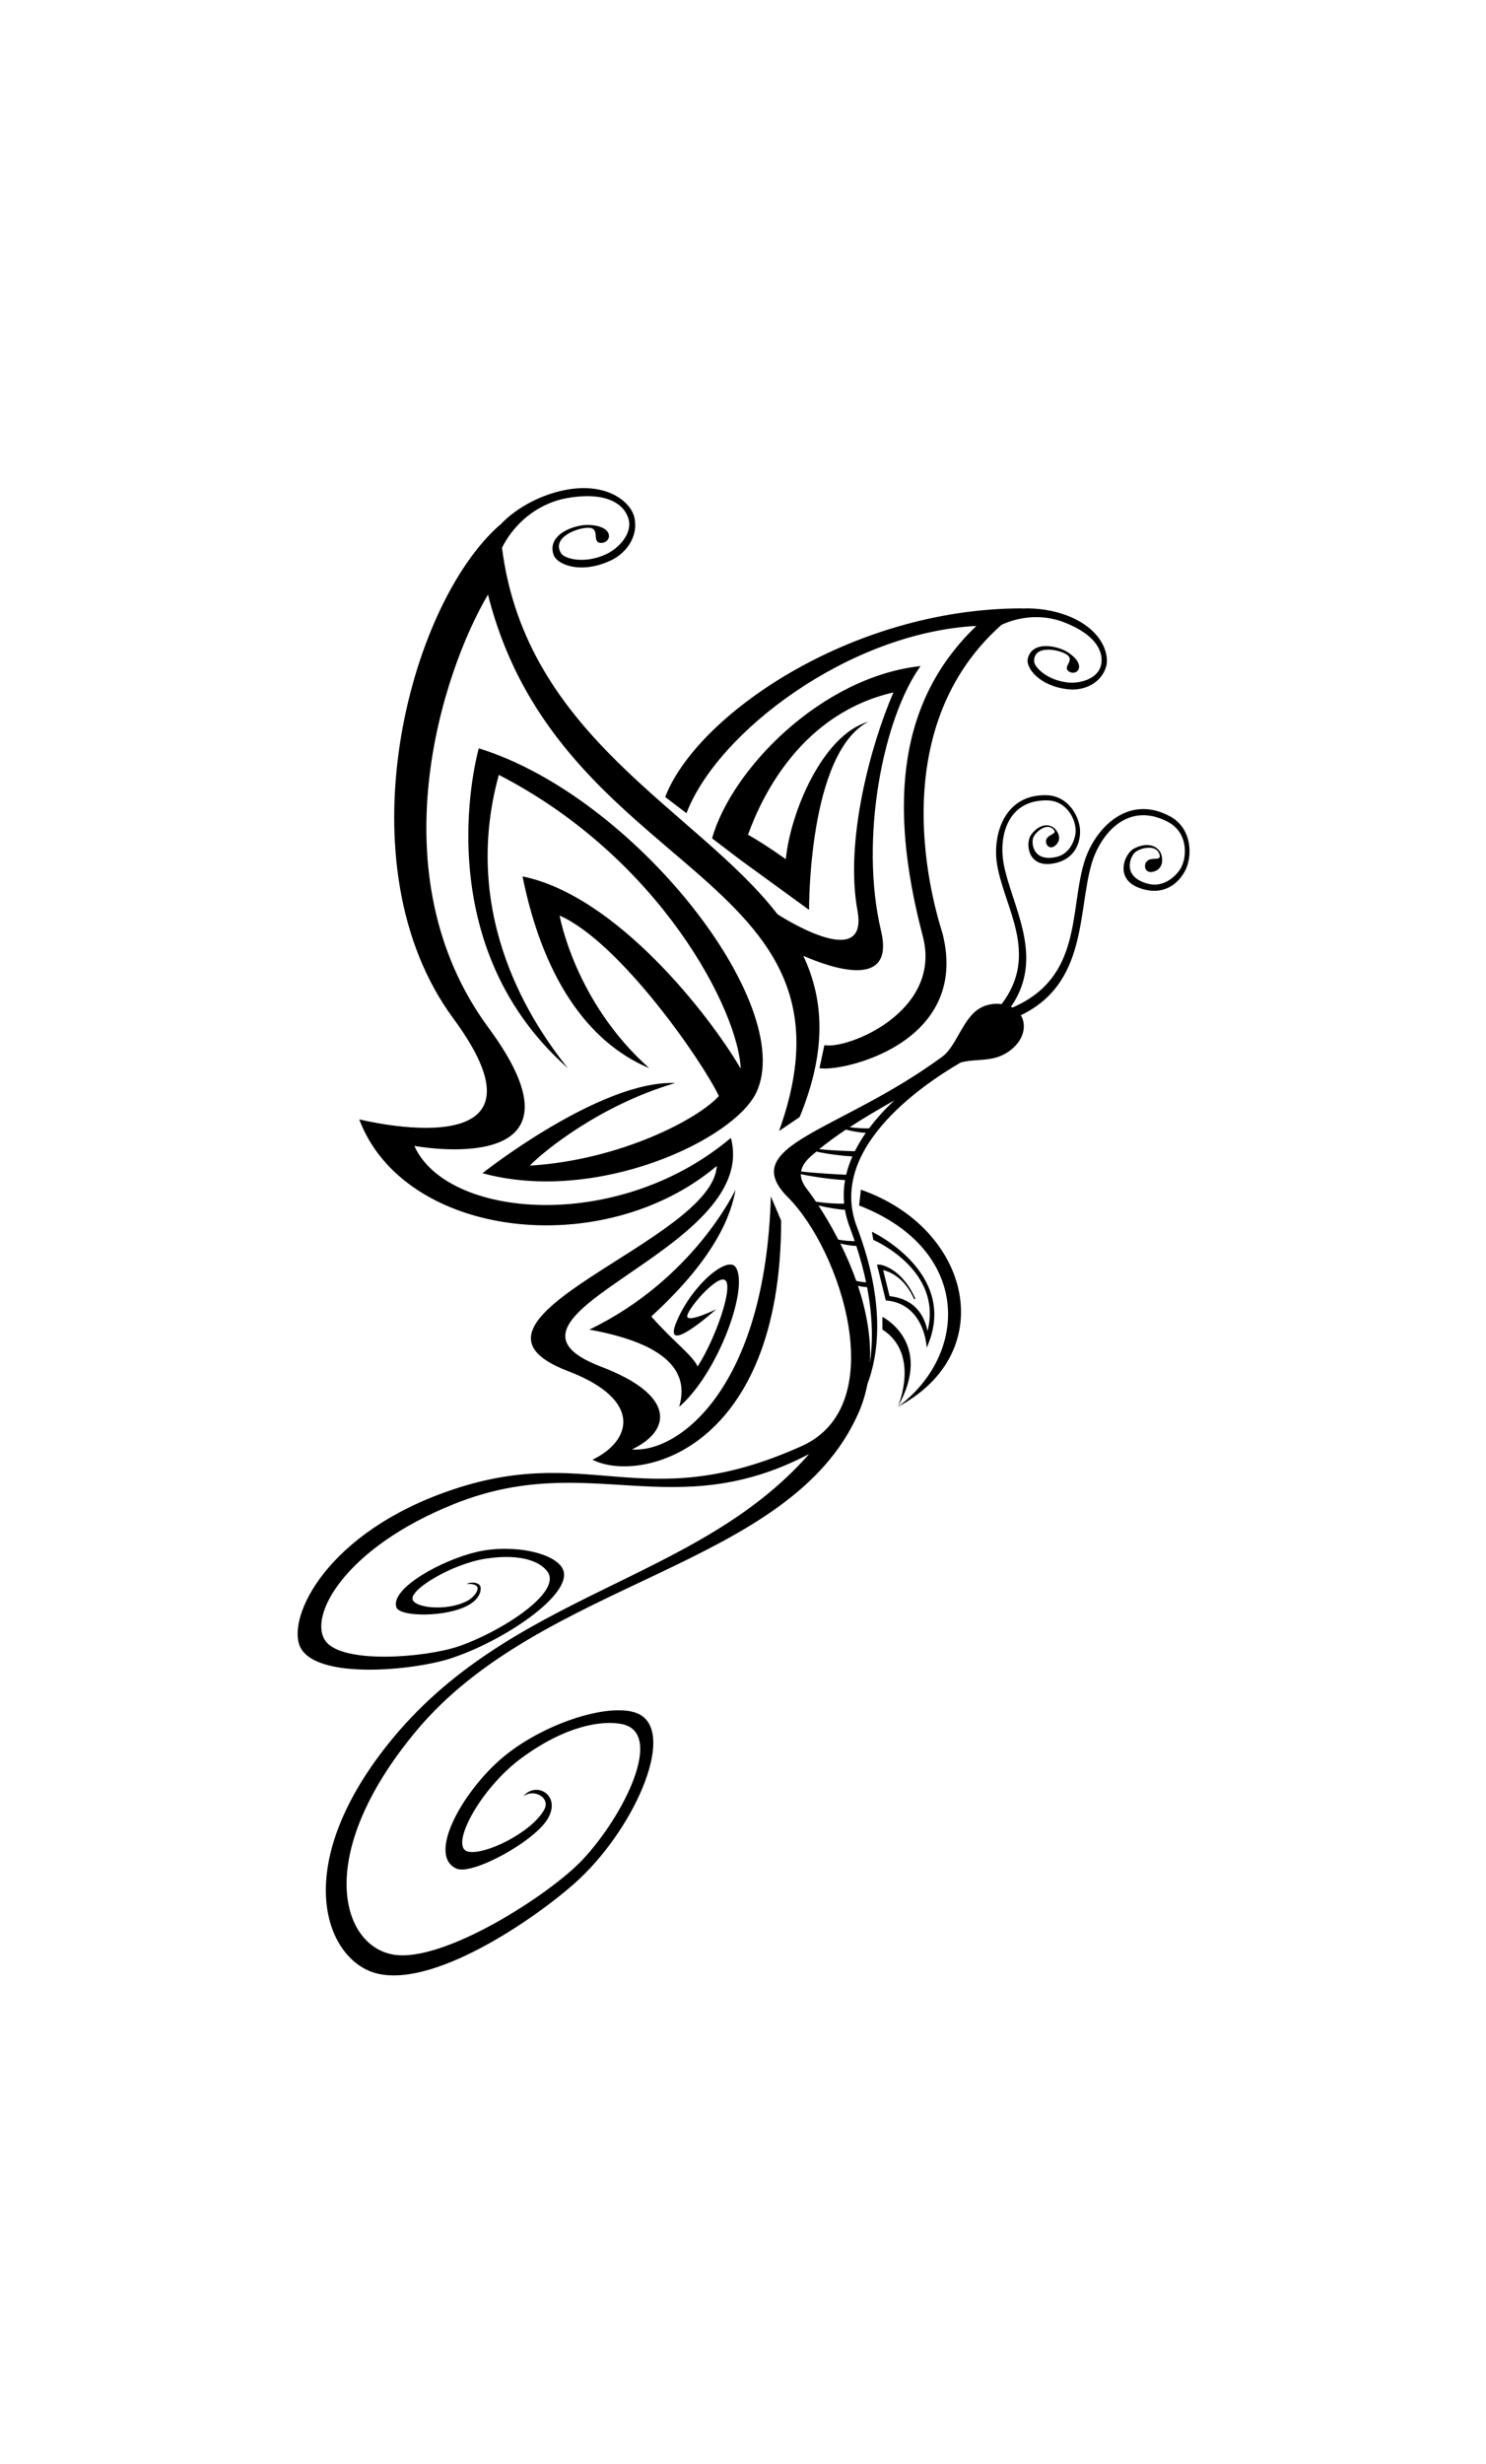 <svg xmlns="http://www.w3.org/2000/svg" xmlns:xlink="http://www.w3.org/1999/xlink" xmlns:a="http://ns.adobe.com/AdobeSVGViewerExtensions/3.0/" version="1.1" baseProfile="tiny" x="0px" y="0px" width="362px" height="600px" viewBox="-120.18 0.22 600 600" overflow="visible" xml:space="preserve">
<defs>
</defs>
<path d="M62.81,213.99C17.26,152.21,44.62,47.28,81.64,14.87c0,0.03,0.01,0.06,0.01,0.09c7.01-7.58,17.7-12.68,27.03-14.33  c16.49-2.92,25.71,4.97,27.22,11.01c1.86,7.48-2.91,14.51-9.49,17.58c-12.01,5.62-21.7,1.75-23.09-2.34  c-2.81-8.27,8.68-12.31,14.45-12.01c10.43,0.55,8.94,7.25,4.81,7.25c-4.13,0-0.18-5.79-4.91-6.1c-4.25-0.27-15.52,3.84-11.23,10.39  c1.34,2.05,9.2,4.37,18.04,0.31c5.04-2.31,10.72-8.26,9.15-14.14c-1.56-5.82-8.47-11.45-24.96-8.53  c-9.42,1.67-20.12,8.06-26.16,20.02c9.65,76.5,78.65,105.8,111.24,147.93l0,0c0,0,37.02,24.24,32.28-1.52  c-5.12-27.82,5.16-66.37,14.52-88.01c-36.55,8.38-52.68,40.71-58.71,57.44c2.93,1.62,7.75,4.57,15.27,9.86  c1.84-18.99,14.94-50.19,33.24-55.44c-24.33,12.87-23.85,75.92-23.85,75.92l-27.73-20.17l-11.44-8.72  c7.91-27.89,44.11-65.16,84.18-69.52c-14.98,20.8-24.8,69.52-15.94,106.95c5.67,23.94-20.29,14.85-31.4,9.99  c8.3,17.64,9.57,38.23-1.48,65.1l-8.32,5.62c37.86-105.25-88.54-101.68-117.52-216.52C58.3,74.4,31.53,156.07,77.08,217.85  c45.55,61.77-29.96,47.66-29.96,47.66c13,29.22,81.9,35.46,127.81-3.23c12.17,45.86-107.15,71.5-52.41,92.35  c30.57,11.65,28.23,25.9,12.48,33.38c18.52,1.59,53.87-24.44,56.06-102.13l4.16,9.78c0,92.56-56.99,106.29-76.18,96.51  c15.75-7.49,20.64-24.13-9.93-35.78c-54.73-20.85,58.66-52.31,60.11-82.78C123.3,312.3,42.95,302.84,24.86,254.79  C24.86,254.79,108.36,275.76,62.81,213.99 M176.8,314.39c-3.22-4.51-17.26,6.8-23.71,21.84c-6.63,15.45,15.91-4.78,15.91-4.78  s-10.61,5.2-11.65,3.12c-1.04-2.08,12.27-17.68,15.39-14.77c3.12,2.91-3.93,23.31-11.23,34.74c-2.3-4.79-9.57-9.78-18.72-20.18  c27.14-24.8,32.45-42.28,34.01-51.17c0,0-16.8,36.13-59.02,56.47c32.53,5.9,40.27,17.73,36.25,31.2  C169.74,357.34,182.5,322.37,176.8,314.39 M274.04,55.63c-30.58,29.33-36.09,70.3-21.63,125.21c8.04,30.54-30.57,45.87-39.73,43.99  l-1.98,9.29c8.45,1.73,60.95-9.6,49.71-54.27c-0.81-3.21-27.5-79.15,23.78-124.66c8.91-4.13,18.18-3.77,25.07-1.11  c13.81,5.31,16.47,12.72,14.99,17.84c-1.49,5.17-8.5,7.08-13.37,6.53c-8.54-0.96-13.43-6.31-13.51-8.47  c-0.26-6.91,10.14-4.88,13.24-2.74c3.44,2.39-2.19,4.97,0.93,6.86c3.13,1.88,7.31-2.51-0.33-7.68c-4.23-2.87-14.77-5.04-16.42,2.49  c-0.81,3.73,4.75,11.07,16.4,12.3c6.38,0.68,13.19-2.46,15.19-8.97c1.62-5.26-1.76-15.44-15.57-20.75  c-5.35-2.06-11.91-3.19-18.33-2.89c0.02-0.02,0.04-0.03,0.07-0.05c-69.47,0-131.66,43.47-144.14,76.13l8.58,6.55  C169.47,98.59,222.46,58.34,274.04,55.63 M185.33,243.67c16.12-35.36-49.4-119.29-112.19-138.63c0,0-22.39,77.54,35.96,129.09  c-13.35-16.7-43.86-60.37-27.87-118.38c65.86,33.87,96.85,95.87,97.65,118.55c-12.59-21.56-50.18-69.85-88.08-77.57  c7.9,39.1,25.17,66.46,51.17,77.41c-30.16-26.86-36.19-61.6-36.19-61.6c24.33,10.72,57.58,58.71,64.29,72.83  c-8.09,9.13-39.65,25.87-76.31,28.1c5.69-5.96,28.71-24.58,58.71-33.33c-30.27-1.25-77.84,36.39-77.84,36.39  C120.49,289.11,176.44,263.15,185.33,243.67 M358.24,154.64c-2.61,4.81-8.38,10.19-18.06,6.88c-10.65-3.64-6.36-14.02-2.49-16.03  c4.94-2.57,9.35-1.5,10.9,2.04c0.52,1.17,1.46,5.75-2.63,7.17c-3.48,1.2-4.47-1.82-3.43-3.59c1.71-2.91,6.74,0.1,5.33-3.57  c-1.44-3.77-7.36-2.36-9.59-0.65c-2.15,1.64-5.67,10.13,5.25,12.86c5.41,1.35,10.03-2.02,12.53-5.49c3.2-4.44,3.85-15.14-4.73-19.58  c-16.59-8.58-27.46,5.51-30.78,17.06c-5.59,19.41-1.74,48.23-28.55,61.03c2.47,4.05,1.39,10.4-5.12,14.8  c-6.41,4.34-12.86,2.5-19.21,4.31c-16.85,9.82-53.61,35.42-41.86,66.29c12.02,31.6,8.43,52.48,4.27,63.44  c-0.77,3.96-1.94,7.9-3.64,11.75C198.72,436.14,98.76,440.22,47.59,502c-41.22,49.76-29.99,86.33-8.97,89.93  c20.16,3.45,63.07-24.13,76.37-38.24c16.64-17.67,33.39-51.3,15.91-54.81c-8.04-1.61-22.78,0.62-40.66,13.83  c-16.71,12.34-29.22,35.93-21.42,37.65c6.8,1.5,25.39-7.56,30.65-16.77c2.91-5.1-4.21-8.81-8.4-5.49  c4.99-6.24,15.18-0.83,10.19,8.53c-4.99,9.36-30.76,23.42-37.13,20.59c-11.87-5.27,2.13-30.45,17.78-44.1  c16.22-14.14,43.34-23.02,54.86-18.72c16.69,6.24,0.36,44.93-22.88,66.87c-14.1,13.31-56.94,43.99-81.48,38.38  c-20.78-4.76-36.17-42.28,4.16-92.77c49.09-61.45,124.15-64.87,169.88-116.93c-0.03,0.01-0.07,0.01-0.1,0.01  c-55.12,28.76-88.56-1.71-142.96,20c-44.5,17.75-59.28,45.56-52.14,55.38c6.84,9.42,40.16,6.71,53.47,2.25  c16.67-5.59,41.94-21.54,36.28-30.04c-2.61-3.9-10.16-7.69-24.97-5.45c-13.83,2.1-31.89,13.01-29.45,16.9  c2.13,3.39,15.01,4.1,22.23-0.02c2.12-1.21,4.18-3.72,3.82-5.2c-0.31-1.3-2.82-1.68-4.5-1.36c2.01-1.21,5.49-0.67,5.75,1.25  c0.26,1.92-0.83,4.77-4.55,6.99c-8.75,5.22-28.27,5.11-29.5,1.01c-2.29-7.66,18.31-18.93,32.39-22.25c14.59-3.44,32.35,0.38,35,7.27  c3.85,10-24.46,29.05-46.03,35.87c-14.63,4.62-52.18,8.35-59.75-4.04c-6.42-10.48,7.81-44.3,55.86-62.4  c60.1-22.63,80.65,10.12,146.33-19.5c36.34-16.39,15.6-79.09-5.62-100.31c-21.22-21.22,20.86-26.36,62.27-56.81  c5.69-4.18,8.14-15.09,14.79-19.32c2.74-1.75,6.1-2.32,9.17-1.9c15.36-20.22,1.09-38.85-1.81-56.26  c-2.01-12.06,2.9-28.56,20.01-28.06c9.07,0.27,13.68,9.24,13.49,15.08c-0.15,4.82-2.56,11.35-11.5,12.58  c-9.84,1.35-10.57-8.52-8.31-11.65c2.88-3.98,6.77-4.88,9.4-2.72c0.87,0.72,3.43,3.96,0.76,6.69c-2.27,2.33-4.24,0.34-4.12-1.47  c0.19-2.97,5.35-2.59,2.78-4.93c-2.63-2.4-6.73,1.06-7.82,3.29c-1.04,2.14-0.45,10.22,9.23,8.05c4.8-1.08,7.11-5.56,7.7-9.29  c0.76-4.76-2.97-13.45-11.48-13.55c-16.47-0.19-19.45,15.22-17.49,25.63c3.19,17.03,16.94,37.52,2.93,57.69  c0.21,0.1,0.41,0.2,0.61,0.31c28.36-12.22,22.96-39.29,29.06-58.94c4.11-13.24,17.5-27.46,34.57-18.24  C361.3,137.38,361.4,148.82,358.24,154.64 M210.57,266.84c5.3,0.54,11.32,0.76,14.4,0.83c1.27-2.55,2.76-5.03,4.42-7.4  c-2.65-0.18-5.57-0.68-8.02-1.34C217.59,261.46,213.94,264.09,210.57,266.84 M221.04,279.3c-4.21-0.14-12.34-1.19-17.88-2.39  c0,1.95,0.86,4,2.66,6.27c0.32,0.41,1.62,2.12,3.46,4.85c4.97,0.75,9.19,0.83,11.38,0.79C220.33,285.58,220.49,282.4,221.04,279.3   M225.58,305.89c-2.11-0.07-4.39-0.46-6.48-1c2.28,4.56,4.53,9.67,6.46,15.12c1.64,0.35,2.96,0.51,3.97,0.56  C228.57,316,227.27,311.11,225.58,305.89 M229.92,322.52c-1.33-0.06-2.56-0.25-3.68-0.53c3.24,9.7,5.37,20.4,4.82,31.14  C232.2,345.5,232.37,335.32,229.92,322.52 M222.86,298.16c-0.88-2.32-1.49-4.61-1.88-6.87c-2.74-0.11-6.86-0.82-10.7-1.73  c2.27,3.47,5.13,8.18,8.01,13.78c2.66,0.48,4.99,0.61,6.64,0.62C224.29,302.06,223.61,300.14,222.86,298.16 M223.99,269.75  c-4.02-0.18-10.21-0.97-14.55-1.95c-0.73,0.62-1.47,1.23-2.17,1.86c-2.3,2.07-3.66,4.07-4.02,6.18c6.38,0.72,14.55,1.15,18.22,1.32  C222.08,274.63,222.93,272.16,223.99,269.75 M240.91,247.14c-5.93,3.37-12.11,6.96-18.02,10.82c3.36,0.47,6.1,0.51,7.85,0.46  C233.78,254.33,237.28,250.56,240.91,247.14 M227.43,283.18l-0.74,6.38c45.75,17.77,44.18,60.25,15.62,81.29  C283.68,348.94,271.96,298.78,227.43,283.18 M236.1,334.51v5.1c15.5,10,6.21,31.24,6.21,31.24  C256.98,344.87,236.1,334.51,236.1,334.51 M248.93,327.41l0.47-0.21c-5.44-12.34-13.79-13.7-14.19-13.73l-1.31-0.09l3.58,14.53  l0.67,0.06c9.23,0.86,14.92,8.59,15.87,18.99l0.89-2.23c10.83-28.46-22.7-44.43-23.03-44.57l0.54,3.27  c1.2,0.53,28.03,12.59,21.92,36.77c-1.85-8.44-6.9-13.06-15.34-14.05l-2.59-10.52C239.09,316.28,245.09,318.69,248.93,327.41"/>
</svg>